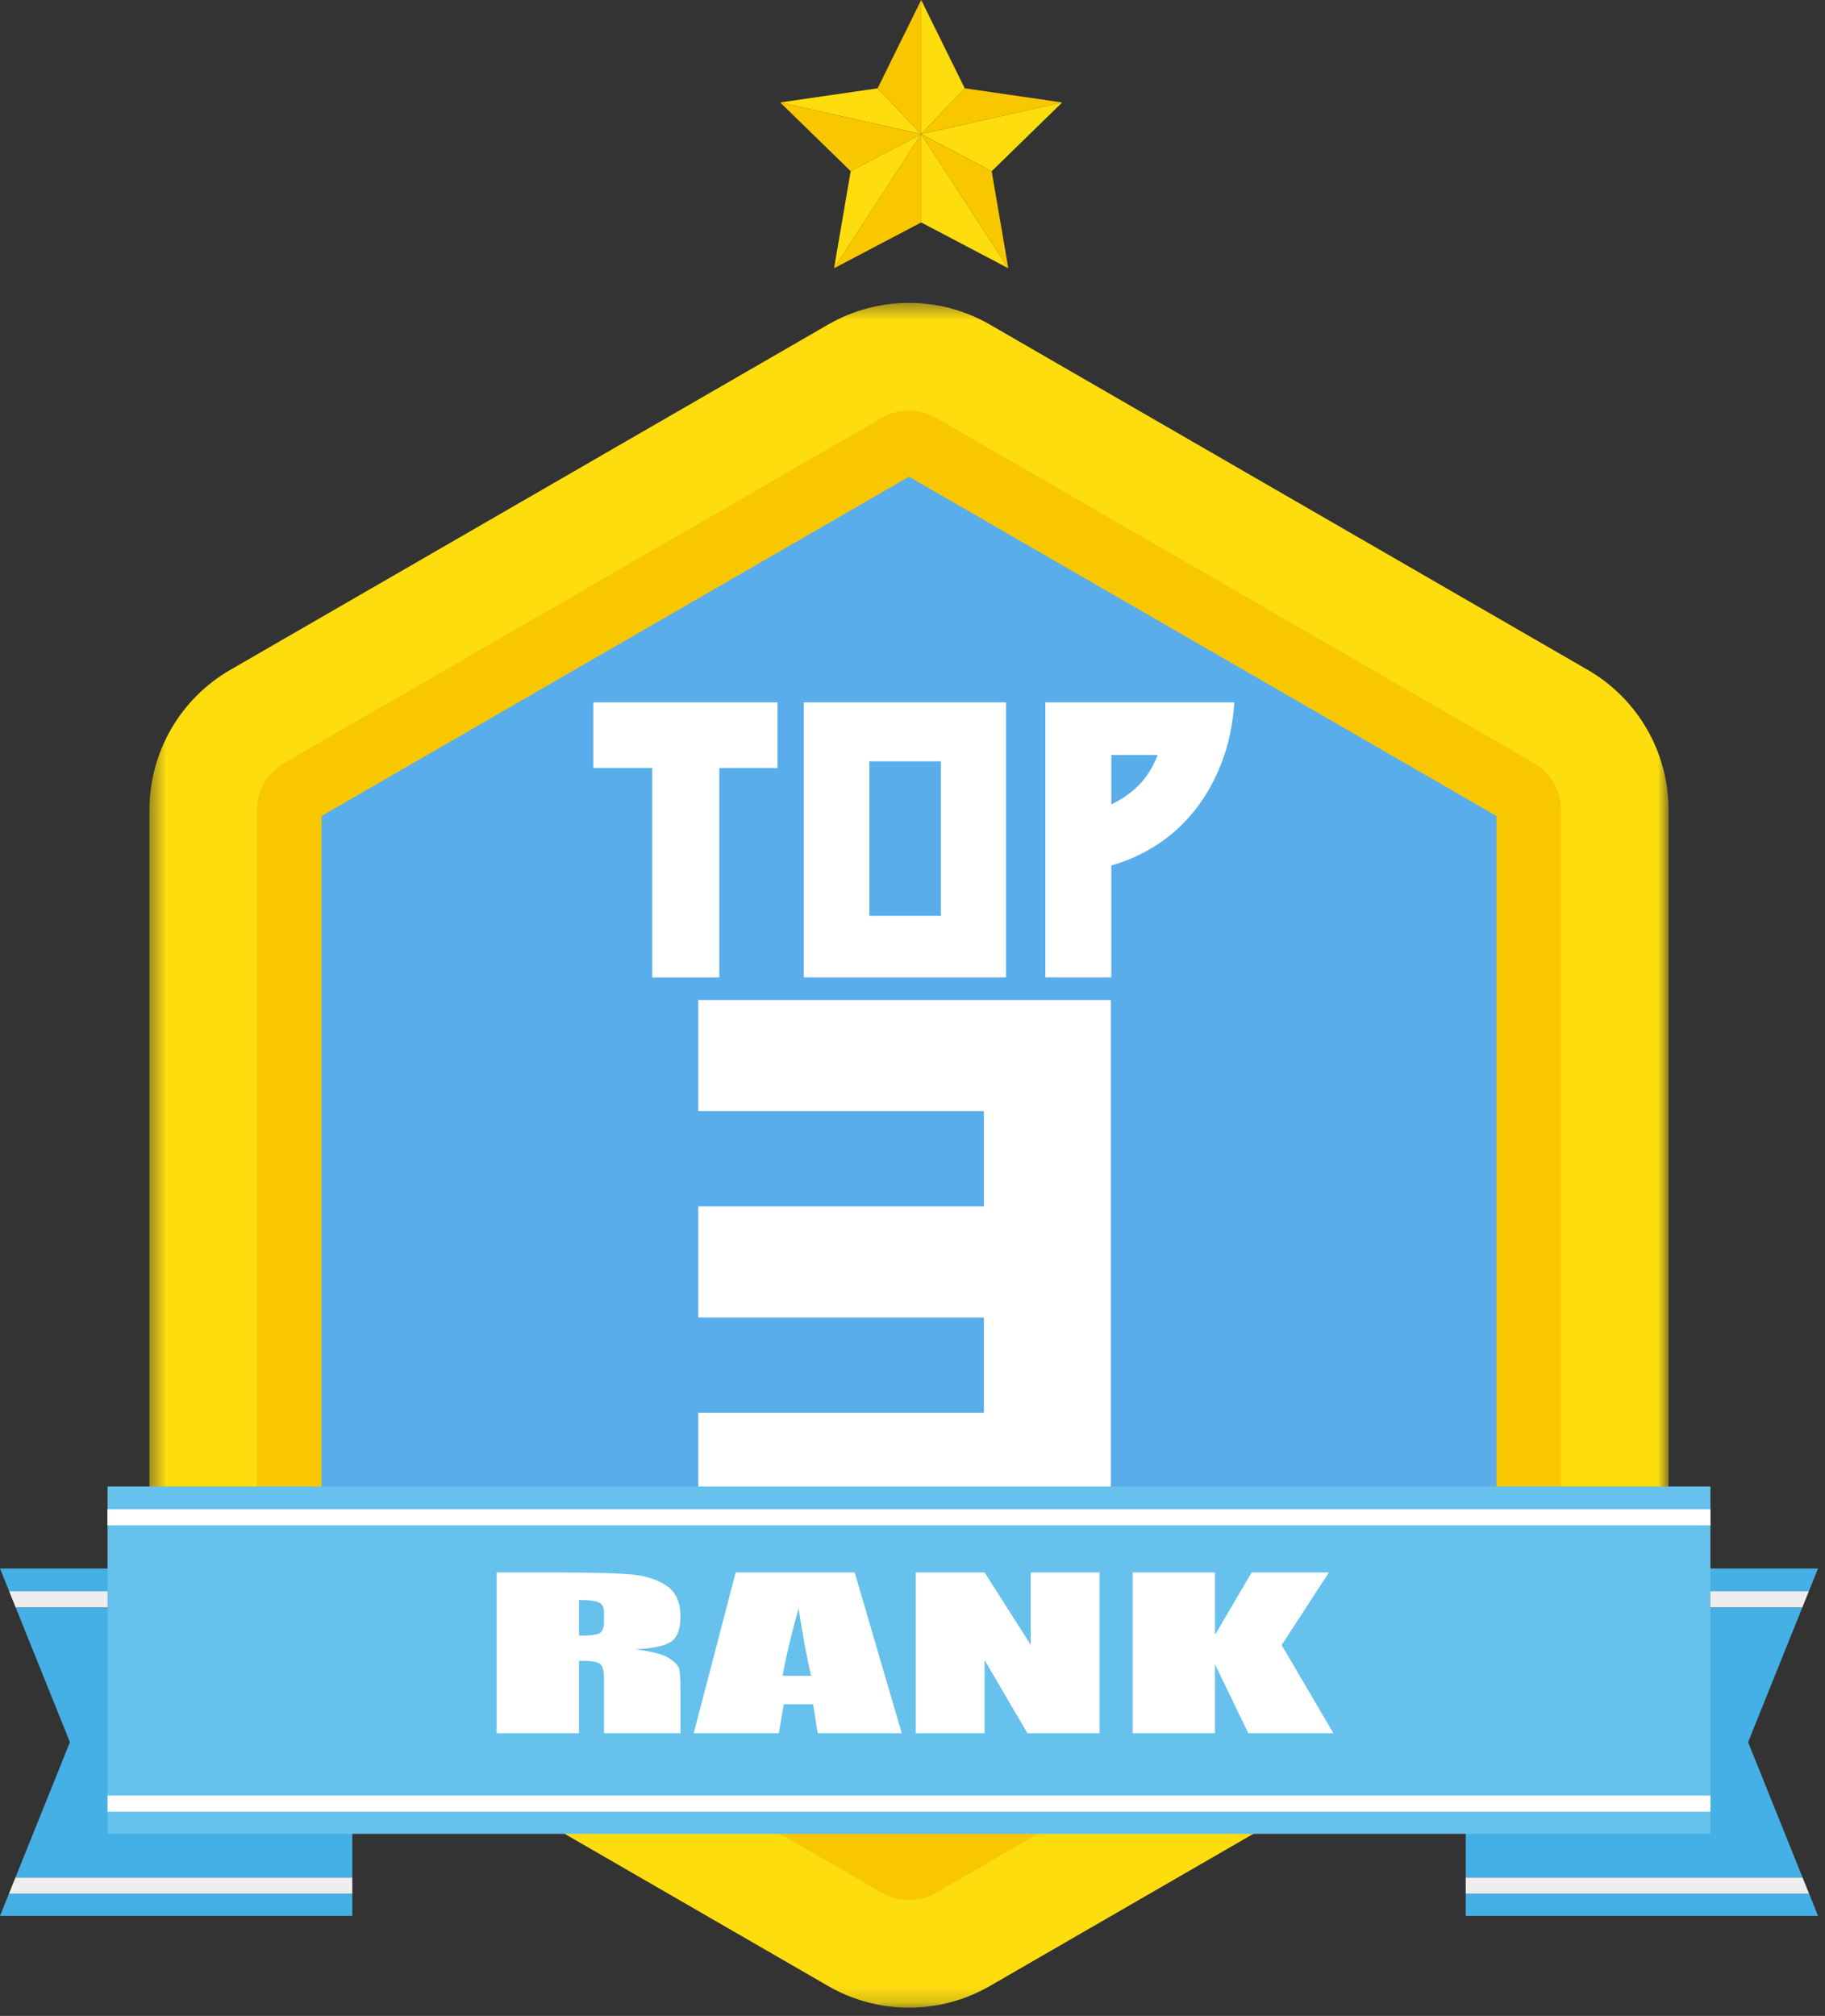 <?xml version="1.0" encoding="UTF-8"?>
<svg width="115px" height="127px" viewBox="0 0 115 127" version="1.1" xmlns="http://www.w3.org/2000/svg" xmlns:xlink="http://www.w3.org/1999/xlink">
    <rect x="0" y="0" width="115" height="127" fill="#333333" stroke="none"/>
    <!-- Generator: Sketch 49.3 (51167) - http://www.bohemiancoding.com/sketch -->
    <title>Page 1 Copy</title>
    <desc>Created with Sketch.</desc>
    <defs>
        <polygon id="path-1" points="0.432 0.43 96.159 0.43 96.159 107.83 0.432 107.83"></polygon>
    </defs>
    <g id="主页&amp;公共" stroke="none" stroke-width="1" fill="none" fill-rule="evenodd">
        <g id="Invite-Copy-2" transform="translate(-1027, -1085)">
            <g id="Page-1-Copy" transform="translate(1027, 1085)">
                <g id="Group-3" transform="translate(8.984, 18.652)">
                    <mask id="mask-2" fill="white">
                        <use xlink:href="#path-1"></use>
                    </mask>
                    <g id="Clip-2"></g>
                    <path d="M91.065,23.55 L53.39,1.795 C50.237,-0.025 46.354,-0.025 43.201,1.795 L5.526,23.55 C2.374,25.37 0.432,28.734 0.432,32.374 L0.432,75.885 C0.432,79.525 2.374,82.89 5.526,84.71 L43.201,106.465 C46.354,108.285 50.237,108.285 53.39,106.465 L91.065,84.71 C94.217,82.89 96.159,79.525 96.159,75.885 L96.159,32.374 C96.159,28.734 94.217,25.37 91.065,23.55" id="Fill-1" fill="#FDDD0E" mask="url(#mask-2)"></path>
                </g>
                <path d="M57.28,119.702 C56.682,119.702 56.093,119.544 55.575,119.246 L17.9,97.49 C16.849,96.883 16.195,95.751 16.195,94.537 L16.195,51.026 C16.195,49.812 16.849,48.68 17.901,48.072 L55.575,26.318 C56.093,26.019 56.682,25.861 57.28,25.861 C57.877,25.861 58.467,26.019 58.984,26.318 L96.66,48.073 C97.711,48.68 98.364,49.812 98.364,51.026 L98.364,94.537 C98.364,95.751 97.712,96.883 96.66,97.49 L58.984,119.246 C58.467,119.544 57.877,119.702 57.28,119.702" id="Fill-4" fill="#F9C700"></path>
                <polygon id="Fill-6" fill="#5AADEB" points="20.262 94.157 20.262 51.406 57.28 30.031 94.297 51.406 94.297 94.157 57.28 115.532"></polygon>
                <path d="M62,89 L62,83 L44,83 L44,76 L62,76 L62,70 L44,70 L44,63 L70,63 L70,70 L70,80 L70,83 L70,91 L70,96 L44,96 L44,89 L62,89 Z" id="Combined-Shape" fill="#FFFFFF"></path>
                <polygon id="Fill-12" fill="#FFFFFF" points="41.101 61.577 41.101 48.383 37.388 48.383 37.388 44.25 48.992 44.25 48.992 48.383 45.326 48.383 45.326 61.577"></polygon>
                <path d="M54.783,57.7 L59.288,57.7 L59.288,47.962 L54.783,47.962 L54.783,57.7 Z M50.649,61.576 L63.397,61.576 L63.397,44.25 L50.649,44.25 L50.649,61.576 Z" id="Fill-14" fill="#FFFFFF"></path>
                <path d="M70.029,47.566 L70.029,50.671 C70.698,50.36 71.277,49.955 71.768,49.457 C72.259,48.959 72.651,48.328 72.947,47.566 L70.029,47.566 Z M65.872,61.576 L65.872,44.25 L77.78,44.25 C77.686,45.619 77.426,46.869 76.997,47.998 C76.57,49.126 76.013,50.127 75.328,50.998 C74.643,51.871 73.849,52.602 72.947,53.193 C72.043,53.785 71.071,54.229 70.029,54.524 L70.029,61.576 L65.872,61.576 Z" id="Fill-16" fill="#FFFFFF"></path>
                <polygon id="Fill-17" fill="#44B0E5" points="110.154 109.756 113.587 118.283 92.36 118.283 92.36 101.262 113.574 101.262"></polygon>
                <polygon id="Fill-18" fill="#44B0E5" points="114.56 120.698 92.359 120.698 92.359 119.302 113.998 119.302"></polygon>
                <polygon id="Fill-19" fill="#44B0E5" points="114.56 98.813 113.984 100.243 92.359 100.243 92.359 98.813"></polygon>
                <polygon id="Fill-20" fill="#EEEEEF" points="113.574 101.262 92.36 101.262 92.36 100.243 113.984 100.243"></polygon>
                <polygon id="Fill-21" fill="#EEEEEF" points="113.998 119.302 92.36 119.302 92.36 118.283 113.587 118.283"></polygon>
                <polygon id="Fill-22" fill="#FFFFFF" points="6.778 96.096 107.781 96.096 107.781 95.077 6.778 95.077"></polygon>
                <polygon id="Fill-23" fill="#FFFFFF" points="6.778 114.136 107.781 114.136 107.781 113.117 6.778 113.117"></polygon>
                <polygon id="Fill-34" fill="#FDDD0E" points="58.047 -0 60.792 5.563 58.047 8.45"></polygon>
                <polygon id="Fill-35" fill="#F9C700" points="60.793 5.563 66.931 6.455 58.048 8.45"></polygon>
                <polygon id="Fill-36" fill="#FDDD0E" points="49.164 6.455 55.302 5.563 58.047 8.45"></polygon>
                <polygon id="Fill-37" fill="#F9C700" points="55.302 5.563 58.047 -5.99056604e-05 58.047 8.45"></polygon>
                <polygon id="Fill-38" fill="#FDDD0E" points="66.931 6.455 62.489 10.786 58.047 8.45"></polygon>
                <polygon id="Fill-39" fill="#F9C700" points="58.047 14.014 52.557 16.9 58.047 8.45"></polygon>
                <polygon id="Fill-40" fill="#F9C700" points="58.047 8.45 53.606 10.786 49.164 6.456"></polygon>
                <polygon id="Fill-41" fill="#F9C700" points="62.489 10.786 63.538 16.901 58.047 8.451"></polygon>
                <polygon id="Fill-42" fill="#FDDD0E" points="52.557 16.901 53.605 10.785 58.048 8.45"></polygon>
                <polygon id="Fill-43" fill="#FDDD0E" points="63.538 16.901 58.047 14.014 58.047 8.45"></polygon>
                <polygon id="Fill-54" fill="#44B0E5" points="4.406 109.756 0.973 118.283 22.2 118.283 22.2 101.262 0.986 101.262"></polygon>
                <polygon id="Fill-55" fill="#44B0E5" points="-0 120.698 22.2 120.698 22.2 119.302 0.562 119.302"></polygon>
                <polygon id="Fill-56" fill="#44B0E5" points="-0 98.813 0.575 100.243 22.2 100.243 22.2 98.813"></polygon>
                <polygon id="Fill-57" fill="#EEEEEF" points="0.986 101.262 22.2 101.262 22.2 100.243 0.575 100.243"></polygon>
                <polygon id="Fill-58" fill="#EEEEEF" points="0.562 119.302 22.2 119.302 22.2 118.283 0.973 118.283"></polygon>
                <polygon id="Fill-59" fill="#66C1ED" points="6.778 115.532 107.781 115.532 107.781 93.648 6.778 93.648"></polygon>
                <polygon id="Fill-60" fill="#FFFFFF" points="6.778 96.096 107.781 96.096 107.781 95.077 6.778 95.077"></polygon>
                <polygon id="Fill-61" fill="#FFFFFF" points="6.778 114.136 107.781 114.136 107.781 113.117 6.778 113.117"></polygon>
                <path d="M36.484,100.796 L36.484,103.048 C37.067,103.048 37.476,103.007 37.71,102.926 C37.944,102.845 38.062,102.58 38.062,102.135 L38.062,101.578 C38.062,101.257 37.948,101.046 37.723,100.946 C37.496,100.846 37.084,100.796 36.484,100.796 Z M31.296,99.063 L34.968,99.063 C37.417,99.063 39.074,99.111 39.941,99.207 C40.807,99.303 41.514,99.548 42.061,99.942 C42.607,100.336 42.88,100.965 42.88,101.828 C42.88,102.616 42.687,103.146 42.3,103.417 C41.914,103.688 41.155,103.851 40.021,103.905 C41.048,104.034 41.738,104.207 42.091,104.424 C42.444,104.641 42.664,104.84 42.75,105.022 C42.837,105.202 42.88,105.702 42.88,106.52 L42.88,109.191 L38.062,109.191 L38.062,105.826 C38.062,105.283 37.977,104.947 37.809,104.818 C37.641,104.689 37.199,104.624 36.484,104.624 L36.484,109.191 L31.296,109.191 L31.296,99.063 Z" id="Fill-62" fill="#FFFFFF"></path>
                <path d="M51.108,105.575 C50.845,104.428 50.582,103.01 50.318,101.321 C49.789,103.26 49.457,104.678 49.322,105.575 L51.108,105.575 Z M53.857,99.063 L56.824,109.191 L51.522,109.191 L51.244,107.37 L49.387,107.37 L49.076,109.191 L43.712,109.191 L46.358,99.063 L53.857,99.063 Z" id="Fill-63" fill="#FFFFFF"></path>
                <polygon id="Fill-64" fill="#FFFFFF" points="69.289 99.063 69.289 109.191 64.742 109.191 62.043 104.587 62.043 109.191 57.705 109.191 57.705 99.063 62.043 99.063 64.951 103.624 64.951 99.063"></polygon>
                <polygon id="Fill-65" fill="#FFFFFF" points="83.739 99.063 80.762 103.636 84.022 109.191 78.661 109.191 76.56 104.849 76.56 109.191 71.372 109.191 71.372 99.063 76.56 99.063 76.56 102.998 78.871 99.063"></polygon>
            </g>
        </g>
    </g>
</svg>